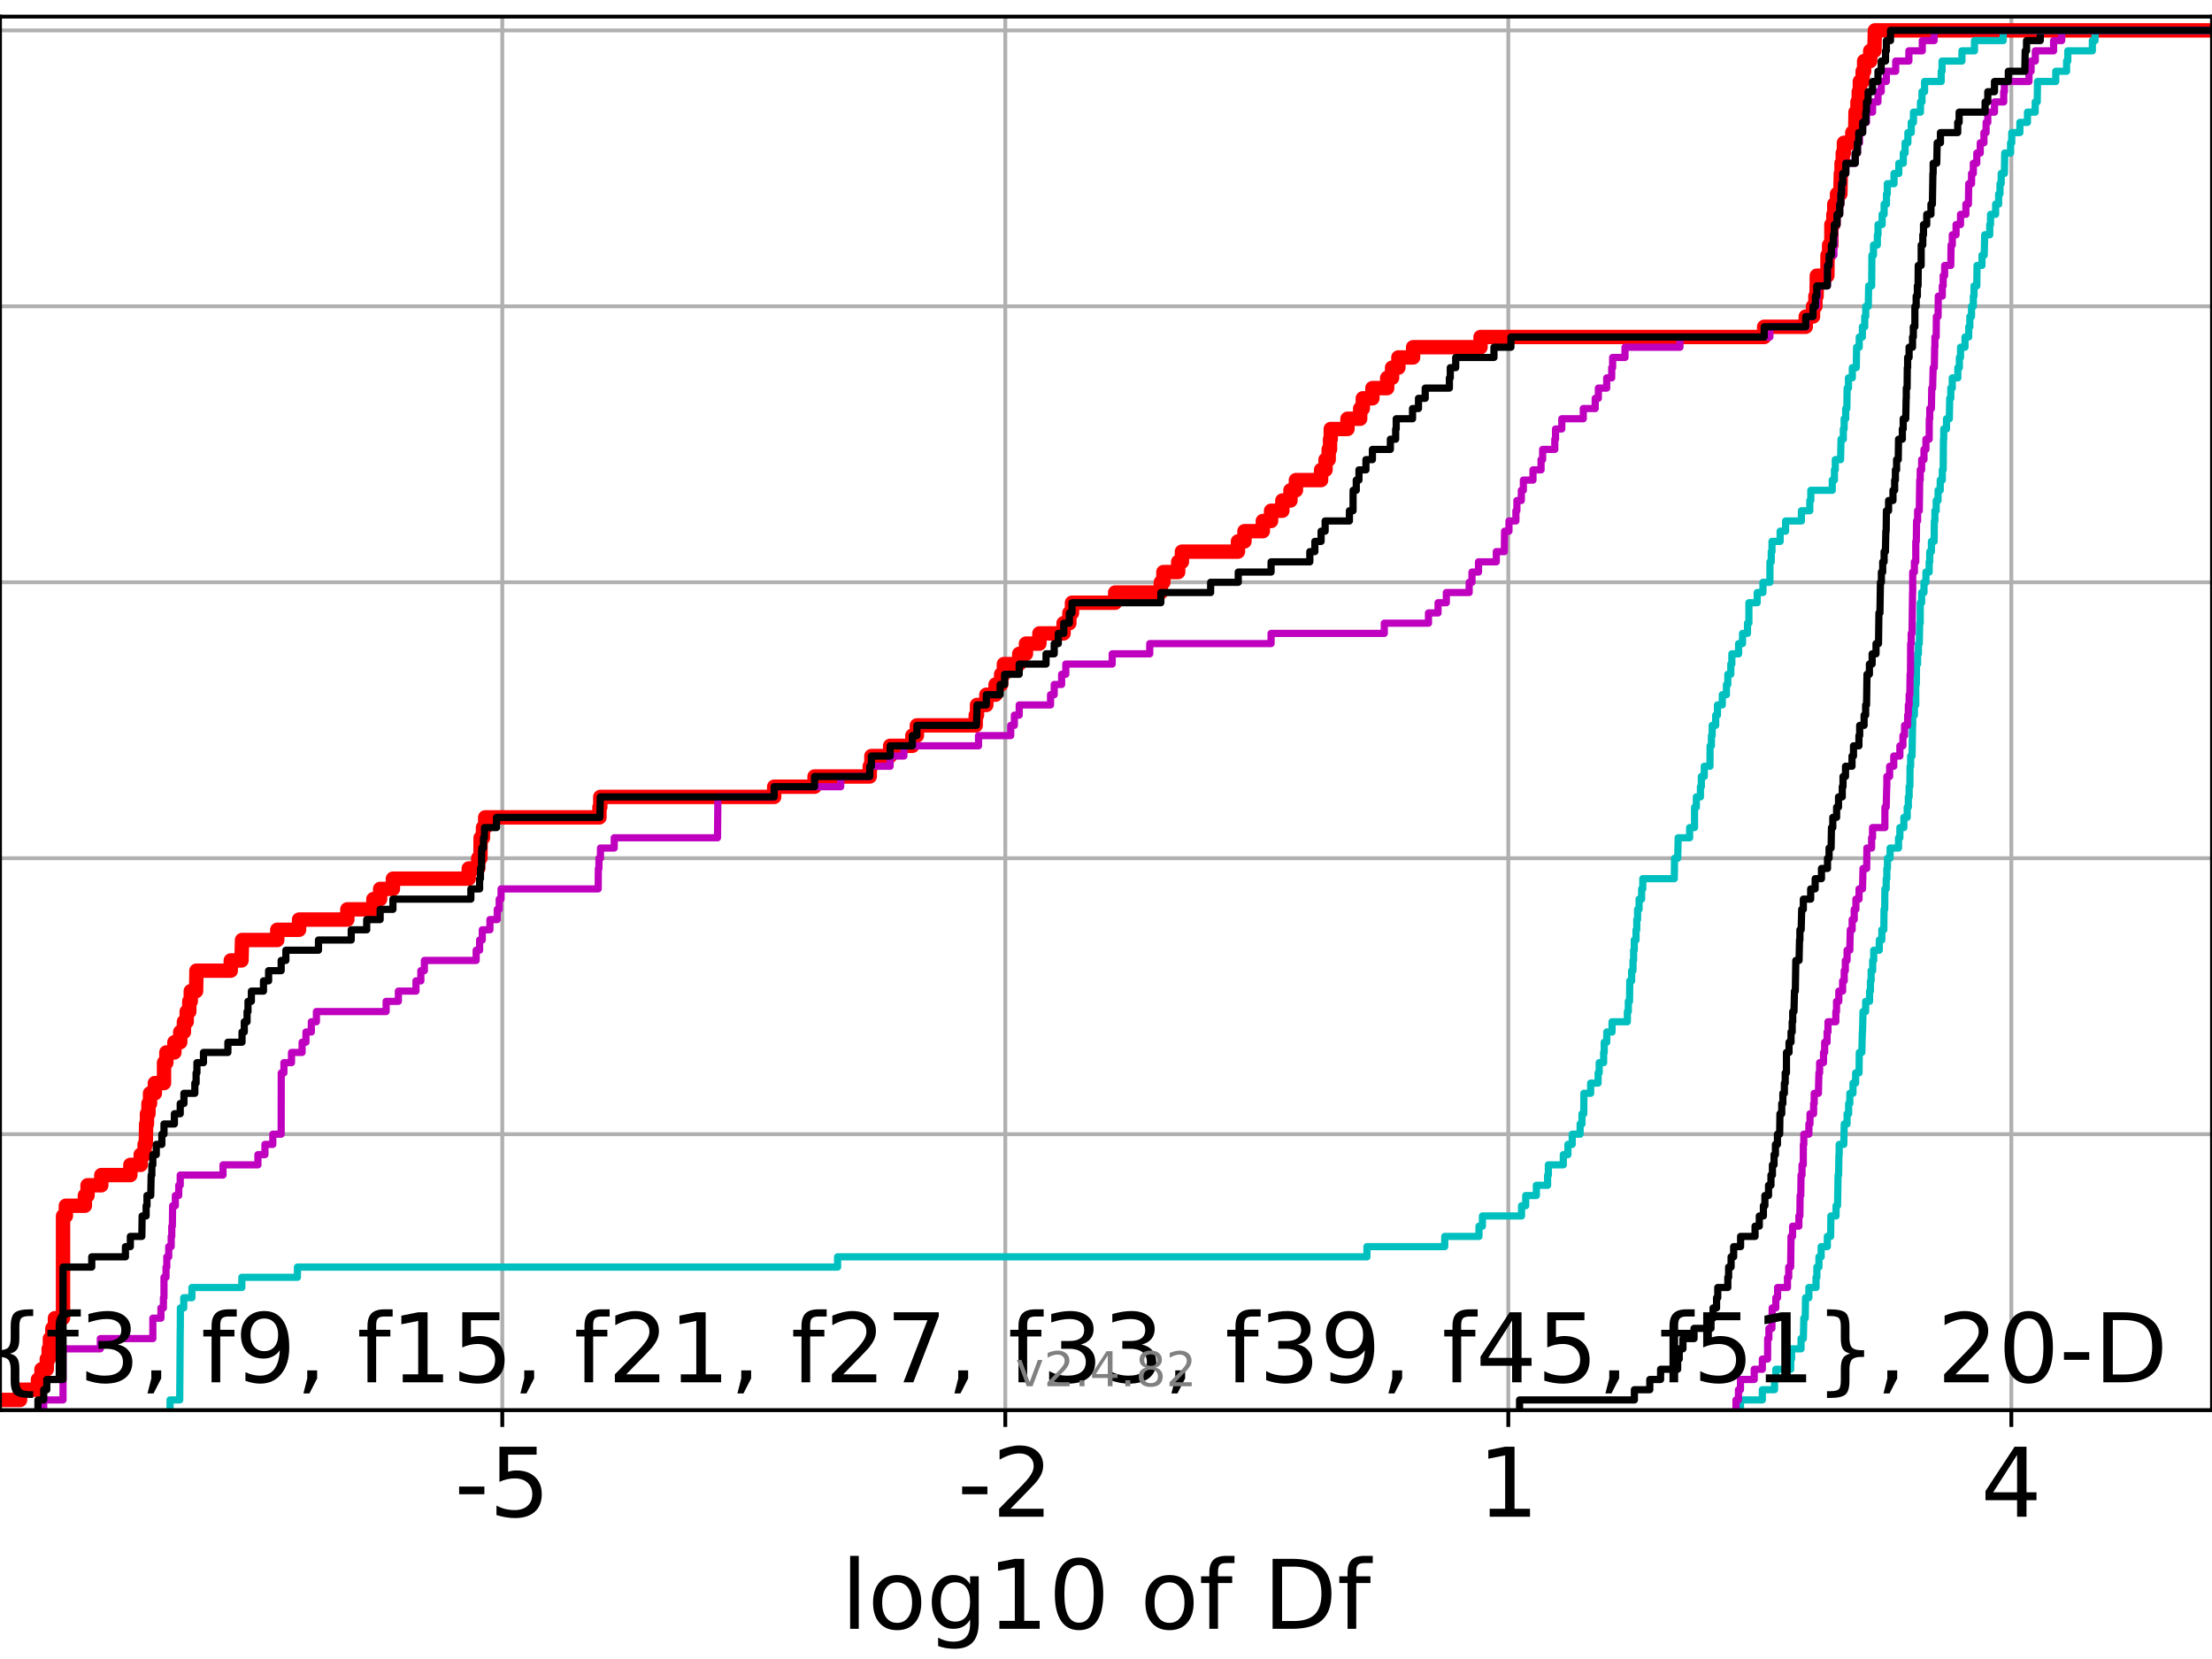 <?xml version="1.0" encoding="utf-8" standalone="no"?>
<!DOCTYPE svg PUBLIC "-//W3C//DTD SVG 1.1//EN"
  "http://www.w3.org/Graphics/SVG/1.1/DTD/svg11.dtd">
<!-- Created with matplotlib (https://matplotlib.org/) -->
<svg height="345.6pt" version="1.1" viewBox="0 0 460.8 345.6" width="460.8pt" xmlns="http://www.w3.org/2000/svg" xmlns:xlink="http://www.w3.org/1999/xlink">
 <defs>
  <style type="text/css">*{stroke-linecap:butt;stroke-linejoin:round;}</style>
 </defs>
 <g id="figure_1">
  <g id="patch_1">
   <path d="M 0 345.6 
L 460.8 345.6 
L 460.8 0 
L 0 0 
z
" style="fill:#ffffff;"/>
  </g>
  <g id="axes_1">
   <g id="patch_2">
    <path d="M 0 293.76 
L 460.8 293.76 
L 460.8 3.456 
L 0 3.456 
z
" style="fill:#ffffff;"/>
   </g>
   <g id="matplotlib.axis_1">
    <g id="xtick_1">
     <g id="line2d_1">
      <path clip-path="url(#pcc11e3d9ee)" d="M 104.636 293.76 
L 104.636 3.456 
" style="fill:none;stroke:#b0b0b0;stroke-linecap:square;stroke-width:0.8;"/>
     </g>
     <g id="line2d_2">
      <defs>
       <path d="M 0 0 
L 0 3.5 
" id="mc360dde3b1" style="stroke:#000000;stroke-width:0.8;"/>
      </defs>
      <g>
       <use style="stroke:#000000;stroke-width:0.8;" x="104.636" xlink:href="#mc360dde3b1" y="293.76"/>
      </g>
     </g>
     <g id="text_1">
      <!-- -5 -->
      <g transform="translate(94.666 315.957)scale(0.2 -0.2)">
       <defs>
        <path d="M 4.891 31.391 
L 31.203 31.391 
L 31.203 23.391 
L 4.891 23.391 
z
" id="DejaVuSans-45"/>
        <path d="M 10.797 72.906 
L 49.516 72.906 
L 49.516 64.594 
L 19.828 64.594 
L 19.828 46.734 
Q 21.969 47.469 24.109 47.828 
Q 26.266 48.188 28.422 48.188 
Q 40.625 48.188 47.75 41.5 
Q 54.891 34.812 54.891 23.391 
Q 54.891 11.625 47.562 5.094 
Q 40.234 -1.422 26.906 -1.422 
Q 22.312 -1.422 17.547 -0.641 
Q 12.797 0.141 7.719 1.703 
L 7.719 11.625 
Q 12.109 9.234 16.797 8.062 
Q 21.484 6.891 26.703 6.891 
Q 35.156 6.891 40.078 11.328 
Q 45.016 15.766 45.016 23.391 
Q 45.016 31 40.078 35.438 
Q 35.156 39.891 26.703 39.891 
Q 22.75 39.891 18.812 39.016 
Q 14.891 38.141 10.797 36.281 
z
" id="DejaVuSans-53"/>
       </defs>
       <use xlink:href="#DejaVuSans-45"/>
       <use x="36.084" xlink:href="#DejaVuSans-53"/>
      </g>
     </g>
    </g>
    <g id="xtick_2">
     <g id="line2d_3">
      <path clip-path="url(#pcc11e3d9ee)" d="M 209.424 293.76 
L 209.424 3.456 
" style="fill:none;stroke:#b0b0b0;stroke-linecap:square;stroke-width:0.8;"/>
     </g>
     <g id="line2d_4">
      <g>
       <use style="stroke:#000000;stroke-width:0.8;" x="209.424" xlink:href="#mc360dde3b1" y="293.76"/>
      </g>
     </g>
     <g id="text_2">
      <!-- -2 -->
      <g transform="translate(199.454 315.957)scale(0.2 -0.2)">
       <defs>
        <path d="M 19.188 8.297 
L 53.609 8.297 
L 53.609 0 
L 7.328 0 
L 7.328 8.297 
Q 12.938 14.109 22.625 23.891 
Q 32.328 33.688 34.812 36.531 
Q 39.547 41.844 41.422 45.531 
Q 43.312 49.219 43.312 52.781 
Q 43.312 58.594 39.234 62.25 
Q 35.156 65.922 28.609 65.922 
Q 23.969 65.922 18.812 64.312 
Q 13.672 62.703 7.812 59.422 
L 7.812 69.391 
Q 13.766 71.781 18.938 73 
Q 24.125 74.219 28.422 74.219 
Q 39.75 74.219 46.484 68.547 
Q 53.219 62.891 53.219 53.422 
Q 53.219 48.922 51.531 44.891 
Q 49.859 40.875 45.406 35.406 
Q 44.188 33.984 37.641 27.219 
Q 31.109 20.453 19.188 8.297 
z
" id="DejaVuSans-50"/>
       </defs>
       <use xlink:href="#DejaVuSans-45"/>
       <use x="36.084" xlink:href="#DejaVuSans-50"/>
      </g>
     </g>
    </g>
    <g id="xtick_3">
     <g id="line2d_5">
      <path clip-path="url(#pcc11e3d9ee)" d="M 314.211 293.76 
L 314.211 3.456 
" style="fill:none;stroke:#b0b0b0;stroke-linecap:square;stroke-width:0.8;"/>
     </g>
     <g id="line2d_6">
      <g>
       <use style="stroke:#000000;stroke-width:0.8;" x="314.211" xlink:href="#mc360dde3b1" y="293.76"/>
      </g>
     </g>
     <g id="text_3">
      <!-- 1 -->
      <g transform="translate(307.849 315.957)scale(0.2 -0.2)">
       <defs>
        <path d="M 12.406 8.297 
L 28.516 8.297 
L 28.516 63.922 
L 10.984 60.406 
L 10.984 69.391 
L 28.422 72.906 
L 38.281 72.906 
L 38.281 8.297 
L 54.391 8.297 
L 54.391 0 
L 12.406 0 
z
" id="DejaVuSans-49"/>
       </defs>
       <use xlink:href="#DejaVuSans-49"/>
      </g>
     </g>
    </g>
    <g id="xtick_4">
     <g id="line2d_7">
      <path clip-path="url(#pcc11e3d9ee)" d="M 418.999 293.76 
L 418.999 3.456 
" style="fill:none;stroke:#b0b0b0;stroke-linecap:square;stroke-width:0.8;"/>
     </g>
     <g id="line2d_8">
      <g>
       <use style="stroke:#000000;stroke-width:0.8;" x="418.999" xlink:href="#mc360dde3b1" y="293.76"/>
      </g>
     </g>
     <g id="text_4">
      <!-- 4 -->
      <g transform="translate(412.636 315.957)scale(0.2 -0.2)">
       <defs>
        <path d="M 37.797 64.312 
L 12.891 25.391 
L 37.797 25.391 
z
M 35.203 72.906 
L 47.609 72.906 
L 47.609 25.391 
L 58.016 25.391 
L 58.016 17.188 
L 47.609 17.188 
L 47.609 0 
L 37.797 0 
L 37.797 17.188 
L 4.891 17.188 
L 4.891 26.703 
z
" id="DejaVuSans-52"/>
       </defs>
       <use xlink:href="#DejaVuSans-52"/>
      </g>
     </g>
    </g>
    <g id="text_5">
     <!-- log10 of Df -->
     <g transform="translate(175.214 339.313)scale(0.2 -0.2)">
      <defs>
       <path d="M 9.422 75.984 
L 18.406 75.984 
L 18.406 0 
L 9.422 0 
z
" id="DejaVuSans-108"/>
       <path d="M 30.609 48.391 
Q 23.391 48.391 19.188 42.75 
Q 14.984 37.109 14.984 27.297 
Q 14.984 17.484 19.156 11.844 
Q 23.344 6.203 30.609 6.203 
Q 37.797 6.203 41.984 11.859 
Q 46.188 17.531 46.188 27.297 
Q 46.188 37.016 41.984 42.703 
Q 37.797 48.391 30.609 48.391 
z
M 30.609 56 
Q 42.328 56 49.016 48.375 
Q 55.719 40.766 55.719 27.297 
Q 55.719 13.875 49.016 6.219 
Q 42.328 -1.422 30.609 -1.422 
Q 18.844 -1.422 12.172 6.219 
Q 5.516 13.875 5.516 27.297 
Q 5.516 40.766 12.172 48.375 
Q 18.844 56 30.609 56 
z
" id="DejaVuSans-111"/>
       <path d="M 45.406 27.984 
Q 45.406 37.75 41.375 43.109 
Q 37.359 48.484 30.078 48.484 
Q 22.859 48.484 18.828 43.109 
Q 14.797 37.75 14.797 27.984 
Q 14.797 18.266 18.828 12.891 
Q 22.859 7.516 30.078 7.516 
Q 37.359 7.516 41.375 12.891 
Q 45.406 18.266 45.406 27.984 
z
M 54.391 6.781 
Q 54.391 -7.172 48.188 -13.984 
Q 42 -20.797 29.203 -20.797 
Q 24.469 -20.797 20.266 -20.094 
Q 16.062 -19.391 12.109 -17.922 
L 12.109 -9.188 
Q 16.062 -11.328 19.922 -12.344 
Q 23.781 -13.375 27.781 -13.375 
Q 36.625 -13.375 41.016 -8.766 
Q 45.406 -4.156 45.406 5.172 
L 45.406 9.625 
Q 42.625 4.781 38.281 2.391 
Q 33.938 0 27.875 0 
Q 17.828 0 11.672 7.656 
Q 5.516 15.328 5.516 27.984 
Q 5.516 40.672 11.672 48.328 
Q 17.828 56 27.875 56 
Q 33.938 56 38.281 53.609 
Q 42.625 51.219 45.406 46.391 
L 45.406 54.688 
L 54.391 54.688 
z
" id="DejaVuSans-103"/>
       <path d="M 31.781 66.406 
Q 24.172 66.406 20.328 58.906 
Q 16.5 51.422 16.5 36.375 
Q 16.5 21.391 20.328 13.891 
Q 24.172 6.391 31.781 6.391 
Q 39.453 6.391 43.281 13.891 
Q 47.125 21.391 47.125 36.375 
Q 47.125 51.422 43.281 58.906 
Q 39.453 66.406 31.781 66.406 
z
M 31.781 74.219 
Q 44.047 74.219 50.516 64.516 
Q 56.984 54.828 56.984 36.375 
Q 56.984 17.969 50.516 8.266 
Q 44.047 -1.422 31.781 -1.422 
Q 19.531 -1.422 13.062 8.266 
Q 6.594 17.969 6.594 36.375 
Q 6.594 54.828 13.062 64.516 
Q 19.531 74.219 31.781 74.219 
z
" id="DejaVuSans-48"/>
       <path id="DejaVuSans-32"/>
       <path d="M 37.109 75.984 
L 37.109 68.5 
L 28.516 68.5 
Q 23.688 68.5 21.797 66.547 
Q 19.922 64.594 19.922 59.516 
L 19.922 54.688 
L 34.719 54.688 
L 34.719 47.703 
L 19.922 47.703 
L 19.922 0 
L 10.891 0 
L 10.891 47.703 
L 2.297 47.703 
L 2.297 54.688 
L 10.891 54.688 
L 10.891 58.5 
Q 10.891 67.625 15.141 71.797 
Q 19.391 75.984 28.609 75.984 
z
" id="DejaVuSans-102"/>
       <path d="M 19.672 64.797 
L 19.672 8.109 
L 31.594 8.109 
Q 46.688 8.109 53.688 14.938 
Q 60.688 21.781 60.688 36.531 
Q 60.688 51.172 53.688 57.984 
Q 46.688 64.797 31.594 64.797 
z
M 9.812 72.906 
L 30.078 72.906 
Q 51.266 72.906 61.172 64.094 
Q 71.094 55.281 71.094 36.531 
Q 71.094 17.672 61.125 8.828 
Q 51.172 0 30.078 0 
L 9.812 0 
z
" id="DejaVuSans-68"/>
      </defs>
      <use xlink:href="#DejaVuSans-108"/>
      <use x="27.783" xlink:href="#DejaVuSans-111"/>
      <use x="88.965" xlink:href="#DejaVuSans-103"/>
      <use x="152.441" xlink:href="#DejaVuSans-49"/>
      <use x="216.064" xlink:href="#DejaVuSans-48"/>
      <use x="279.688" xlink:href="#DejaVuSans-32"/>
      <use x="311.475" xlink:href="#DejaVuSans-111"/>
      <use x="372.656" xlink:href="#DejaVuSans-102"/>
      <use x="407.861" xlink:href="#DejaVuSans-32"/>
      <use x="439.648" xlink:href="#DejaVuSans-68"/>
      <use x="516.65" xlink:href="#DejaVuSans-102"/>
     </g>
    </g>
   </g>
   <g id="matplotlib.axis_2">
    <g id="ytick_1">
     <g id="line2d_9">
      <path clip-path="url(#pcc11e3d9ee)" d="M 0 293.76 
L 460.8 293.76 
" style="fill:none;stroke:#b0b0b0;stroke-linecap:square;stroke-width:0.8;"/>
     </g>
     <g id="line2d_10">
      <defs>
       <path d="M 0 0 
L -3.5 0 
" id="m750525a939" style="stroke:#000000;stroke-width:0.8;"/>
      </defs>
      <g>
       <use style="stroke:#000000;stroke-width:0.8;" x="0" xlink:href="#m750525a939" y="293.76"/>
      </g>
     </g>
    </g>
    <g id="ytick_2">
     <g id="line2d_11">
      <path clip-path="url(#pcc11e3d9ee)" d="M 0 236.274 
L 460.8 236.274 
" style="fill:none;stroke:#b0b0b0;stroke-linecap:square;stroke-width:0.8;"/>
     </g>
     <g id="line2d_12">
      <g>
       <use style="stroke:#000000;stroke-width:0.8;" x="0" xlink:href="#m750525a939" y="236.274"/>
      </g>
     </g>
    </g>
    <g id="ytick_3">
     <g id="line2d_13">
      <path clip-path="url(#pcc11e3d9ee)" d="M 0 178.788 
L 460.8 178.788 
" style="fill:none;stroke:#b0b0b0;stroke-linecap:square;stroke-width:0.8;"/>
     </g>
     <g id="line2d_14">
      <g>
       <use style="stroke:#000000;stroke-width:0.8;" x="0" xlink:href="#m750525a939" y="178.788"/>
      </g>
     </g>
    </g>
    <g id="ytick_4">
     <g id="line2d_15">
      <path clip-path="url(#pcc11e3d9ee)" d="M 0 121.302 
L 460.8 121.302 
" style="fill:none;stroke:#b0b0b0;stroke-linecap:square;stroke-width:0.8;"/>
     </g>
     <g id="line2d_16">
      <g>
       <use style="stroke:#000000;stroke-width:0.8;" x="0" xlink:href="#m750525a939" y="121.302"/>
      </g>
     </g>
    </g>
    <g id="ytick_5">
     <g id="line2d_17">
      <path clip-path="url(#pcc11e3d9ee)" d="M 0 63.816 
L 460.8 63.816 
" style="fill:none;stroke:#b0b0b0;stroke-linecap:square;stroke-width:0.8;"/>
     </g>
     <g id="line2d_18">
      <g>
       <use style="stroke:#000000;stroke-width:0.8;" x="0" xlink:href="#m750525a939" y="63.816"/>
      </g>
     </g>
    </g>
    <g id="ytick_6">
     <g id="line2d_19">
      <path clip-path="url(#pcc11e3d9ee)" d="M 0 6.33 
L 460.8 6.33 
" style="fill:none;stroke:#b0b0b0;stroke-linecap:square;stroke-width:0.8;"/>
     </g>
     <g id="line2d_20">
      <g>
       <use style="stroke:#000000;stroke-width:0.8;" x="0" xlink:href="#m750525a939" y="6.33"/>
      </g>
     </g>
    </g>
   </g>
   <g id="line2d_21">
    <path clip-path="url(#pcc11e3d9ee)" d="M -1 291.631 
L 4.19 291.631 
L 4.19 289.502 
L 7.905 289.502 
L 7.905 287.373 
L 8.642 287.373 
L 8.642 285.244 
L 9.745 285.244 
L 9.745 283.114 
L 10.141 283.114 
L 10.141 280.985 
L 10.393 280.985 
L 10.393 278.856 
L 10.911 278.856 
L 10.911 276.727 
L 11.45 276.727 
L 11.45 274.598 
L 13.13 274.598 
L 13.133 253.307 
L 13.721 253.307 
L 13.721 251.178 
L 17.68 251.178 
L 17.68 249.049 
L 18.238 249.049 
L 18.238 246.92 
L 21.106 246.92 
L 21.106 244.79 
L 27.155 244.79 
L 27.155 242.661 
L 29.311 242.661 
L 29.311 240.532 
L 30.124 240.532 
L 30.124 238.403 
L 30.371 238.403 
L 30.441 234.145 
L 30.618 234.145 
L 30.618 232.016 
L 30.932 232.016 
L 30.932 229.887 
L 31.257 229.887 
L 31.257 227.758 
L 32.262 227.758 
L 32.262 225.629 
L 34.162 225.629 
L 34.176 221.37 
L 34.654 221.37 
L 34.654 219.241 
L 36.331 219.241 
L 36.331 217.112 
L 37.545 217.112 
L 37.545 214.983 
L 38.316 214.983 
L 38.316 212.854 
L 38.892 212.854 
L 38.892 210.725 
L 39.434 210.725 
L 39.434 208.596 
L 39.74 208.596 
L 39.74 206.467 
L 40.852 206.467 
L 40.922 202.208 
L 48.073 202.208 
L 48.073 200.079 
L 50.31 200.079 
L 50.418 195.821 
L 57.758 195.821 
L 57.758 193.692 
L 62.302 193.692 
L 62.302 191.563 
L 72.358 191.563 
L 72.358 189.434 
L 77.781 189.434 
L 77.781 187.305 
L 79.189 187.305 
L 79.189 185.175 
L 81.857 185.175 
L 81.857 183.046 
L 97.648 183.046 
L 97.648 180.917 
L 99.618 180.917 
L 99.618 178.788 
L 100.084 178.788 
L 100.125 174.53 
L 100.618 174.53 
L 100.618 172.401 
L 101.076 172.401 
L 101.076 170.272 
L 124.879 170.272 
L 124.879 168.143 
L 125.05 168.143 
L 125.05 166.013 
L 161.275 166.013 
L 161.275 163.884 
L 169.689 163.884 
L 169.689 161.755 
L 181.186 161.755 
L 181.186 159.626 
L 181.525 159.626 
L 181.525 157.497 
L 185.434 157.497 
L 185.434 155.368 
L 190.061 155.368 
L 190.061 153.239 
L 191.006 153.239 
L 191.006 151.11 
L 203.262 151.11 
L 203.262 148.981 
L 203.529 148.981 
L 203.529 146.851 
L 205.474 146.851 
L 205.474 144.722 
L 207.393 144.722 
L 207.393 142.593 
L 208.555 142.593 
L 208.555 140.464 
L 209.128 140.464 
L 209.128 138.335 
L 212.319 138.335 
L 212.319 136.206 
L 213.723 136.206 
L 213.723 134.077 
L 216.53 134.077 
L 216.53 131.948 
L 221.562 131.948 
L 221.562 129.819 
L 222.773 129.819 
L 222.773 127.69 
L 223.316 127.69 
L 223.316 125.56 
L 232.306 125.56 
L 232.306 123.431 
L 241.826 123.431 
L 241.826 121.302 
L 242.356 121.302 
L 242.356 119.173 
L 245.437 119.173 
L 245.437 117.044 
L 246.212 117.044 
L 246.212 114.915 
L 257.89 114.915 
L 257.89 112.786 
L 259.249 112.786 
L 259.249 110.657 
L 263.071 110.657 
L 263.071 108.528 
L 264.789 108.528 
L 264.789 106.398 
L 267.136 106.398 
L 267.136 104.269 
L 268.825 104.269 
L 268.825 102.14 
L 269.965 102.14 
L 269.965 100.011 
L 275.209 100.011 
L 275.209 97.882 
L 276.134 97.882 
L 276.134 95.753 
L 276.789 95.753 
L 276.789 93.624 
L 277.071 93.624 
L 277.071 91.495 
L 277.219 91.495 
L 277.219 89.366 
L 280.706 89.366 
L 280.706 87.236 
L 283.348 87.236 
L 283.348 85.107 
L 283.895 85.107 
L 283.895 82.978 
L 285.896 82.978 
L 285.896 80.849 
L 288.975 80.849 
L 288.975 78.72 
L 289.994 78.72 
L 289.994 76.591 
L 291.308 76.591 
L 291.308 74.462 
L 294.374 74.462 
L 294.374 72.333 
L 308.423 72.333 
L 308.423 70.204 
L 367.511 70.204 
L 367.511 68.074 
L 376.169 68.074 
L 376.169 65.945 
L 377.683 65.945 
L 377.683 63.816 
L 378.186 63.816 
L 378.186 61.687 
L 378.432 61.687 
L 378.478 57.429 
L 380.676 57.429 
L 380.706 53.171 
L 381.04 53.171 
L 381.04 51.042 
L 381.503 51.042 
L 381.512 46.783 
L 381.928 46.783 
L 381.928 44.654 
L 382.121 44.654 
L 382.121 42.525 
L 382.691 42.525 
L 382.691 40.396 
L 383.384 40.396 
L 383.477 36.138 
L 383.626 36.138 
L 383.626 34.009 
L 383.88 34.009 
L 383.88 31.88 
L 384.125 31.88 
L 384.125 29.75 
L 385.866 29.75 
L 385.866 27.621 
L 386.474 27.621 
L 386.539 23.363 
L 386.943 23.363 
L 386.943 21.234 
L 387.212 21.234 
L 387.212 19.105 
L 387.435 19.105 
L 387.435 16.976 
L 388.024 16.976 
L 388.024 14.847 
L 388.335 14.847 
L 388.335 12.718 
L 389.598 12.718 
L 389.598 10.589 
L 390.469 10.589 
L 390.574 6.33 
L 390.574 6.33 
L 460.8 6.33 
L 460.8 6.33 
" style="fill:none;stroke:#ff0000;stroke-linecap:square;stroke-width:3;"/>
   </g>
   <g id="line2d_22">
    <path clip-path="url(#pcc11e3d9ee)" d="M 362.575 293.76 
L 362.575 291.631 
L 367.124 291.631 
L 367.124 289.502 
L 369.667 289.502 
L 369.667 287.373 
L 369.935 287.373 
L 369.935 285.244 
L 373.038 285.244 
L 373.038 283.114 
L 373.224 283.114 
L 373.224 280.985 
L 375.189 280.985 
L 375.189 278.856 
L 375.67 278.856 
L 375.768 274.598 
L 376.058 274.598 
L 376.128 270.34 
L 376.822 270.34 
L 376.822 268.211 
L 378.317 268.211 
L 378.317 266.082 
L 378.488 266.082 
L 378.488 263.952 
L 378.92 263.952 
L 378.92 261.823 
L 379.381 261.823 
L 379.381 259.694 
L 380.666 259.694 
L 380.666 257.565 
L 381.357 257.565 
L 381.405 253.307 
L 382.481 253.307 
L 382.481 251.178 
L 382.793 251.178 
L 382.902 244.79 
L 383.008 244.79 
L 383.087 240.532 
L 383.134 240.532 
L 383.134 238.403 
L 384.092 238.403 
L 384.19 234.145 
L 384.78 234.145 
L 384.78 232.016 
L 385.107 232.016 
L 385.107 229.887 
L 385.354 229.887 
L 385.354 227.758 
L 386.009 227.758 
L 386.009 225.629 
L 386.563 225.629 
L 386.563 223.499 
L 387.271 223.499 
L 387.323 219.241 
L 387.851 219.241 
L 387.957 214.983 
L 387.997 214.983 
L 388.098 210.725 
L 388.652 210.725 
L 388.652 208.596 
L 389.467 208.596 
L 389.467 206.467 
L 389.649 206.467 
L 389.649 204.337 
L 389.792 204.337 
L 389.792 202.208 
L 390.115 202.208 
L 390.115 200.079 
L 390.329 200.079 
L 390.329 197.95 
L 391.49 197.95 
L 391.49 195.821 
L 392.016 195.821 
L 392.016 193.692 
L 392.434 193.692 
L 392.477 189.434 
L 392.62 189.434 
L 392.651 185.175 
L 392.933 185.175 
L 392.933 183.046 
L 393.064 183.046 
L 393.064 180.917 
L 393.188 180.917 
L 393.188 178.788 
L 393.74 178.788 
L 393.74 176.659 
L 395.495 176.659 
L 395.495 174.53 
L 395.779 174.53 
L 395.779 172.401 
L 396.609 172.401 
L 396.609 170.272 
L 397.303 170.272 
L 397.303 168.143 
L 397.543 168.143 
L 397.543 166.013 
L 397.709 166.013 
L 397.709 163.884 
L 397.86 163.884 
L 397.904 159.626 
L 398.024 159.626 
L 398.024 157.497 
L 398.314 157.497 
L 398.421 151.11 
L 398.45 151.11 
L 398.45 148.981 
L 398.802 148.981 
L 398.802 146.851 
L 399.092 146.851 
L 399.093 142.593 
L 399.206 142.593 
L 399.254 138.335 
L 399.472 138.335 
L 399.472 136.206 
L 399.643 136.206 
L 399.643 134.077 
L 399.822 134.077 
L 399.91 129.819 
L 400.016 129.819 
L 400.029 125.56 
L 400.313 125.56 
L 400.313 123.431 
L 400.802 123.431 
L 400.802 121.302 
L 401.207 121.302 
L 401.207 119.173 
L 401.88 119.173 
L 401.88 117.044 
L 402.003 117.044 
L 402.003 114.915 
L 402.349 114.915 
L 402.349 112.786 
L 402.917 112.786 
L 402.956 108.528 
L 403.075 108.528 
L 403.075 106.398 
L 403.344 106.398 
L 403.344 104.269 
L 403.733 104.269 
L 403.733 102.14 
L 404.187 102.14 
L 404.187 100.011 
L 404.617 100.011 
L 404.617 97.882 
L 404.8 97.882 
L 404.857 91.495 
L 404.914 91.495 
L 404.914 89.366 
L 405.489 89.366 
L 405.489 87.236 
L 406.085 87.236 
L 406.162 82.978 
L 406.381 82.978 
L 406.381 80.849 
L 406.695 80.849 
L 406.695 78.72 
L 407.853 78.72 
L 407.853 76.591 
L 408.17 76.591 
L 408.17 74.462 
L 408.415 74.462 
L 408.415 72.333 
L 409.349 72.333 
L 409.349 70.204 
L 410.12 70.204 
L 410.12 68.074 
L 410.351 68.074 
L 410.351 65.945 
L 410.705 65.945 
L 410.705 63.816 
L 411.084 63.816 
L 411.084 61.687 
L 411.226 61.687 
L 411.226 59.558 
L 411.801 59.558 
L 411.855 55.3 
L 412.881 55.3 
L 412.881 53.171 
L 413.346 53.171 
L 413.452 48.912 
L 414.499 48.912 
L 414.499 46.783 
L 414.665 46.783 
L 414.665 44.654 
L 415.725 44.654 
L 415.725 42.525 
L 416.353 42.525 
L 416.353 40.396 
L 416.634 40.396 
L 416.634 38.267 
L 416.884 38.267 
L 416.884 36.138 
L 417.551 36.138 
L 417.625 31.88 
L 418.841 31.88 
L 418.841 29.75 
L 419.085 29.75 
L 419.085 27.621 
L 420.776 27.621 
L 420.776 25.492 
L 422.361 25.492 
L 422.361 23.363 
L 423.969 23.363 
L 423.969 21.234 
L 424.394 21.234 
L 424.454 16.976 
L 428.255 16.976 
L 428.255 14.847 
L 430.508 14.847 
L 430.508 12.718 
L 430.761 12.718 
L 430.761 10.589 
L 435.875 10.589 
L 435.875 8.459 
L 436.436 8.459 
L 436.436 6.33 
L 436.436 6.33 
L 460.8 6.33 
L 460.8 6.33 
" style="fill:none;stroke:#00bfbf;stroke-linecap:square;stroke-width:1.5;"/>
   </g>
   <g id="line2d_23">
    <path clip-path="url(#pcc11e3d9ee)" d="M 361.637 293.76 
L 361.637 291.631 
L 362.154 291.631 
L 362.154 289.502 
L 362.575 289.502 
L 362.575 287.373 
L 365.435 287.373 
L 365.435 285.244 
L 367.124 285.244 
L 367.124 283.114 
L 368.22 283.114 
L 368.242 278.856 
L 368.491 278.856 
L 368.491 276.727 
L 369.122 276.727 
L 369.183 272.469 
L 369.935 272.469 
L 369.935 270.34 
L 370.304 270.34 
L 370.304 268.211 
L 372.362 268.211 
L 372.362 266.082 
L 372.622 266.082 
L 372.622 263.952 
L 373.025 263.952 
L 373.103 257.565 
L 373.428 257.565 
L 373.428 255.436 
L 374.738 255.436 
L 374.738 253.307 
L 374.942 253.307 
L 374.998 249.049 
L 375.134 249.049 
L 375.189 244.79 
L 375.396 244.79 
L 375.396 242.661 
L 375.654 242.661 
L 375.67 238.403 
L 375.768 238.403 
L 375.768 236.274 
L 376.822 236.274 
L 376.822 234.145 
L 377.058 234.145 
L 377.058 232.016 
L 377.809 232.016 
L 377.809 229.887 
L 377.933 229.887 
L 377.933 227.758 
L 378.807 227.758 
L 378.914 223.499 
L 379.062 223.499 
L 379.062 221.37 
L 379.87 221.37 
L 379.87 219.241 
L 380.111 219.241 
L 380.111 217.112 
L 380.612 217.112 
L 380.612 214.983 
L 380.799 214.983 
L 380.799 212.854 
L 382.436 212.854 
L 382.436 210.725 
L 382.583 210.725 
L 382.583 208.596 
L 383.057 208.596 
L 383.057 206.467 
L 383.85 206.467 
L 383.85 204.337 
L 384.188 204.337 
L 384.188 202.208 
L 384.416 202.208 
L 384.416 200.079 
L 384.78 200.079 
L 384.78 197.95 
L 385.347 197.95 
L 385.449 193.692 
L 385.839 193.692 
L 385.839 191.563 
L 386.266 191.563 
L 386.266 189.434 
L 386.62 189.434 
L 386.62 187.305 
L 387.271 187.305 
L 387.271 185.175 
L 387.997 185.175 
L 388.098 180.917 
L 388.864 180.917 
L 388.903 176.659 
L 389.891 176.659 
L 389.891 174.53 
L 390.082 174.53 
L 390.082 172.401 
L 392.651 172.401 
L 392.666 168.143 
L 392.933 168.143 
L 393.037 163.884 
L 393.064 163.884 
L 393.064 161.755 
L 393.649 161.755 
L 393.649 159.626 
L 394.507 159.626 
L 394.507 157.497 
L 395.779 157.497 
L 395.779 155.368 
L 396.413 155.368 
L 396.413 153.239 
L 396.753 153.239 
L 396.753 151.11 
L 397.395 151.11 
L 397.395 148.981 
L 397.543 148.981 
L 397.543 146.851 
L 397.709 146.851 
L 397.709 144.722 
L 397.86 144.722 
L 397.904 140.464 
L 397.985 140.464 
L 398.024 134.077 
L 398.135 134.077 
L 398.135 131.948 
L 398.314 131.948 
L 398.421 123.431 
L 398.45 123.431 
L 398.451 119.173 
L 398.802 119.173 
L 398.802 117.044 
L 399.092 117.044 
L 399.093 112.786 
L 399.206 112.786 
L 399.254 108.528 
L 399.472 108.528 
L 399.472 106.398 
L 399.822 106.398 
L 399.912 100.011 
L 400.016 100.011 
L 400.016 97.882 
L 400.313 97.882 
L 400.313 95.753 
L 400.802 95.753 
L 400.802 93.624 
L 401.207 93.624 
L 401.207 91.495 
L 401.88 91.495 
L 401.909 87.236 
L 402.003 87.236 
L 402.003 85.107 
L 402.349 85.107 
L 402.419 80.849 
L 402.603 80.849 
L 402.714 76.591 
L 402.956 76.591 
L 403.023 72.333 
L 403.075 72.333 
L 403.075 70.204 
L 403.344 70.204 
L 403.379 65.945 
L 403.733 65.945 
L 403.781 61.687 
L 404.617 61.687 
L 404.617 59.558 
L 404.8 59.558 
L 404.8 57.429 
L 405.104 57.429 
L 405.104 55.3 
L 406.381 55.3 
L 406.444 51.042 
L 406.702 51.042 
L 406.702 48.912 
L 407.485 48.912 
L 407.485 46.783 
L 408.415 46.783 
L 408.415 44.654 
L 409.532 44.654 
L 409.532 42.525 
L 410.056 42.525 
L 410.12 38.267 
L 410.713 38.267 
L 410.713 36.138 
L 411.079 36.138 
L 411.079 34.009 
L 411.801 34.009 
L 411.801 31.88 
L 412.527 31.88 
L 412.527 29.75 
L 413.287 29.75 
L 413.287 27.621 
L 413.741 27.621 
L 413.741 25.492 
L 414.093 25.492 
L 414.093 23.363 
L 415.489 23.363 
L 415.489 21.234 
L 417.41 21.234 
L 417.41 19.105 
L 417.557 19.105 
L 417.557 16.976 
L 422.675 16.976 
L 422.675 14.847 
L 423.11 14.847 
L 423.11 12.718 
L 423.993 12.718 
L 423.993 10.589 
L 427.8 10.589 
L 427.8 8.459 
L 429.489 8.459 
L 429.489 6.33 
L 429.489 6.33 
L 460.8 6.33 
L 460.8 6.33 
" style="fill:none;stroke:#bf00bf;stroke-linecap:square;stroke-width:1.5;"/>
   </g>
   <g id="line2d_24">
    <path clip-path="url(#pcc11e3d9ee)" d="M 316.551 293.76 
L 316.551 291.631 
L 340.472 291.631 
L 340.472 289.502 
L 343.685 289.502 
L 343.685 287.373 
L 345.932 287.373 
L 345.932 285.244 
L 349.487 285.244 
L 349.487 283.114 
L 349.814 283.114 
L 349.814 280.985 
L 350.587 280.985 
L 350.587 278.856 
L 352.895 278.856 
L 352.895 276.727 
L 356.433 276.727 
L 356.433 274.598 
L 356.862 274.598 
L 356.862 272.469 
L 357.592 272.469 
L 357.592 270.34 
L 357.842 270.34 
L 357.842 268.211 
L 359.938 268.211 
L 359.938 266.082 
L 360.104 266.082 
L 360.104 263.952 
L 360.618 263.952 
L 360.618 261.823 
L 361.153 261.823 
L 361.153 259.694 
L 362.599 259.694 
L 362.599 257.565 
L 365.61 257.565 
L 365.61 255.436 
L 366.496 255.436 
L 366.496 253.307 
L 367.346 253.307 
L 367.346 251.178 
L 367.659 251.178 
L 367.659 249.049 
L 368.42 249.049 
L 368.42 246.92 
L 368.925 246.92 
L 368.925 244.79 
L 369.226 244.79 
L 369.226 242.661 
L 369.569 242.661 
L 369.569 240.532 
L 369.855 240.532 
L 369.855 238.403 
L 370.272 238.403 
L 370.272 236.274 
L 370.737 236.274 
L 370.797 232.016 
L 371.169 232.016 
L 371.169 229.887 
L 371.403 229.887 
L 371.403 227.758 
L 371.718 227.758 
L 371.718 225.629 
L 371.893 225.629 
L 371.893 223.499 
L 372.149 223.499 
L 372.158 219.241 
L 372.689 219.241 
L 372.689 217.112 
L 373.104 217.112 
L 373.104 214.983 
L 373.344 214.983 
L 373.344 212.854 
L 373.457 212.854 
L 373.457 210.725 
L 373.719 210.725 
L 373.824 206.467 
L 373.997 206.467 
L 374.102 200.079 
L 374.776 200.079 
L 374.873 195.821 
L 374.951 195.821 
L 374.951 193.692 
L 375.217 193.692 
L 375.328 189.434 
L 375.667 189.434 
L 375.667 187.305 
L 377.197 187.305 
L 377.197 185.175 
L 378.132 185.175 
L 378.132 183.046 
L 379.446 183.046 
L 379.446 180.917 
L 380.702 180.917 
L 380.702 178.788 
L 381.029 178.788 
L 381.029 176.659 
L 381.451 176.659 
L 381.528 172.401 
L 381.806 172.401 
L 381.806 170.272 
L 382.6 170.272 
L 382.6 168.143 
L 382.996 168.143 
L 382.996 166.013 
L 383.777 166.013 
L 383.777 163.884 
L 383.933 163.884 
L 383.933 161.755 
L 384.455 161.755 
L 384.455 159.626 
L 385.807 159.626 
L 385.807 157.497 
L 386.115 157.497 
L 386.115 155.368 
L 387.249 155.368 
L 387.249 153.239 
L 387.408 153.239 
L 387.408 151.11 
L 388.326 151.11 
L 388.326 148.981 
L 388.649 148.981 
L 388.649 146.851 
L 388.835 146.851 
L 388.929 140.464 
L 389.431 140.464 
L 389.431 138.335 
L 390.002 138.335 
L 390.002 136.206 
L 390.808 136.206 
L 390.808 134.077 
L 391.331 134.077 
L 391.415 127.69 
L 391.626 127.69 
L 391.727 121.302 
L 391.926 121.302 
L 391.926 119.173 
L 392.203 119.173 
L 392.203 117.044 
L 392.494 117.044 
L 392.494 114.915 
L 392.766 114.915 
L 392.855 110.657 
L 392.924 110.657 
L 392.975 106.398 
L 393.426 106.398 
L 393.426 104.269 
L 394.339 104.269 
L 394.339 102.14 
L 394.692 102.14 
L 394.692 100.011 
L 394.846 100.011 
L 394.846 97.882 
L 395.093 97.882 
L 395.093 95.753 
L 395.441 95.753 
L 395.502 91.495 
L 396.291 91.495 
L 396.291 89.366 
L 396.47 89.366 
L 396.47 87.236 
L 397 87.236 
L 397.084 82.978 
L 397.116 82.978 
L 397.116 80.849 
L 397.282 80.849 
L 397.325 76.591 
L 397.395 76.591 
L 397.395 74.462 
L 397.7 74.462 
L 397.7 72.333 
L 398.413 72.333 
L 398.413 70.204 
L 398.58 70.204 
L 398.58 68.074 
L 398.9 68.074 
L 398.904 63.816 
L 399.172 63.816 
L 399.172 61.687 
L 399.424 61.687 
L 399.424 59.558 
L 399.567 59.558 
L 399.606 55.3 
L 400.211 55.3 
L 400.219 51.042 
L 400.553 51.042 
L 400.553 48.912 
L 400.699 48.912 
L 400.699 46.783 
L 401.376 46.783 
L 401.376 44.654 
L 402.255 44.654 
L 402.255 42.525 
L 402.552 42.525 
L 402.66 36.138 
L 402.714 36.138 
L 402.714 34.009 
L 403.462 34.009 
L 403.546 29.75 
L 404.233 29.75 
L 404.233 27.621 
L 407.828 27.621 
L 407.828 25.492 
L 408.124 25.492 
L 408.124 23.363 
L 413.532 23.363 
L 413.532 21.234 
L 414.093 21.234 
L 414.093 19.105 
L 415.489 19.105 
L 415.489 16.976 
L 418.37 16.976 
L 418.37 14.847 
L 421.805 14.847 
L 421.883 10.589 
L 422.166 10.589 
L 422.166 8.459 
L 425.028 8.459 
L 425.028 6.33 
L 425.028 6.33 
L 460.8 6.33 
L 460.8 6.33 
" style="fill:none;stroke:#000000;stroke-linecap:square;stroke-width:1.5;"/>
   </g>
   <g id="line2d_25">
    <path clip-path="url(#pcc11e3d9ee)" d="M 35.427 293.76 
L 35.427 291.631 
L 37.437 291.631 
L 37.546 276.727 
L 37.564 276.727 
L 37.579 272.469 
L 38.275 272.469 
L 38.275 270.34 
L 39.979 270.34 
L 39.979 268.211 
L 50.382 268.211 
L 50.382 266.082 
L 61.96 266.082 
L 61.96 263.952 
L 174.485 263.952 
L 174.485 261.823 
L 284.758 261.823 
L 284.758 259.694 
L 300.966 259.694 
L 300.966 257.565 
L 308.102 257.565 
L 308.102 255.436 
L 308.816 255.436 
L 308.816 253.307 
L 316.965 253.307 
L 316.965 251.178 
L 317.836 251.178 
L 317.836 249.049 
L 320.052 249.049 
L 320.052 246.92 
L 322.394 246.92 
L 322.394 244.79 
L 322.556 244.79 
L 322.556 242.661 
L 325.664 242.661 
L 325.664 240.532 
L 326.623 240.532 
L 326.623 238.403 
L 327.522 238.403 
L 327.522 236.274 
L 329.169 236.274 
L 329.169 234.145 
L 329.557 234.145 
L 329.557 232.016 
L 329.93 232.016 
L 329.953 227.758 
L 331.364 227.758 
L 331.364 225.629 
L 332.912 225.629 
L 332.912 223.499 
L 333.142 223.499 
L 333.142 221.37 
L 334.064 221.37 
L 334.064 219.241 
L 334.191 219.241 
L 334.191 217.112 
L 334.718 217.112 
L 334.718 214.983 
L 335.817 214.983 
L 335.817 212.854 
L 339.006 212.854 
L 339.006 210.725 
L 339.21 210.725 
L 339.21 208.596 
L 339.464 208.596 
L 339.513 204.337 
L 339.904 204.337 
L 339.904 202.208 
L 340.184 202.208 
L 340.184 200.079 
L 340.31 200.079 
L 340.31 197.95 
L 340.446 197.95 
L 340.446 195.821 
L 340.817 195.821 
L 340.817 193.692 
L 340.971 193.692 
L 340.971 191.563 
L 341.135 191.563 
L 341.135 189.434 
L 341.448 189.434 
L 341.448 187.305 
L 341.982 187.305 
L 341.982 185.175 
L 342.22 185.175 
L 342.22 183.046 
L 348.789 183.046 
L 348.834 178.788 
L 349.495 178.788 
L 349.592 174.53 
L 351.982 174.53 
L 351.982 172.401 
L 352.998 172.401 
L 353.01 168.143 
L 353.38 168.143 
L 353.38 166.013 
L 354.231 166.013 
L 354.231 163.884 
L 354.421 163.884 
L 354.421 161.755 
L 355.028 161.755 
L 355.028 159.626 
L 356.224 159.626 
L 356.239 155.368 
L 356.519 155.368 
L 356.519 153.239 
L 356.68 153.239 
L 356.68 151.11 
L 357.405 151.11 
L 357.405 148.981 
L 357.778 148.981 
L 357.778 146.851 
L 358.784 146.851 
L 358.784 144.722 
L 359.649 144.722 
L 359.649 142.593 
L 359.934 142.593 
L 359.934 140.464 
L 360.554 140.464 
L 360.554 138.335 
L 360.773 138.335 
L 360.773 136.206 
L 362.184 136.206 
L 362.184 134.077 
L 362.999 134.077 
L 362.999 131.948 
L 364.034 131.948 
L 364.034 129.819 
L 364.329 129.819 
L 364.33 125.56 
L 366.059 125.56 
L 366.059 123.431 
L 367.254 123.431 
L 367.254 121.302 
L 368.702 121.302 
L 368.714 117.044 
L 368.984 117.044 
L 368.984 114.915 
L 369.14 114.915 
L 369.14 112.786 
L 370.838 112.786 
L 370.838 110.657 
L 371.97 110.657 
L 371.97 108.528 
L 375.269 108.528 
L 375.269 106.398 
L 377.014 106.398 
L 377.014 104.269 
L 377.226 104.269 
L 377.226 102.14 
L 381.691 102.14 
L 381.691 100.011 
L 382.143 100.011 
L 382.143 97.882 
L 382.322 97.882 
L 382.322 95.753 
L 383.422 95.753 
L 383.523 91.495 
L 383.997 91.495 
L 383.997 89.366 
L 384.169 89.366 
L 384.169 87.236 
L 384.492 87.236 
L 384.492 85.107 
L 384.735 85.107 
L 384.793 80.849 
L 385.071 80.849 
L 385.071 78.72 
L 385.872 78.72 
L 385.872 76.591 
L 386.699 76.591 
L 386.762 72.333 
L 387.31 72.333 
L 387.31 70.204 
L 387.967 70.204 
L 387.967 68.074 
L 388.456 68.074 
L 388.456 65.945 
L 388.668 65.945 
L 388.668 63.816 
L 389.198 63.816 
L 389.277 59.558 
L 389.904 59.558 
L 389.952 53.171 
L 390.281 53.171 
L 390.281 51.042 
L 391.087 51.042 
L 391.087 48.912 
L 391.225 48.912 
L 391.225 46.783 
L 392.08 46.783 
L 392.08 44.654 
L 392.495 44.654 
L 392.495 42.525 
L 392.988 42.525 
L 392.988 40.396 
L 393.159 40.396 
L 393.159 38.267 
L 394.562 38.267 
L 394.562 36.138 
L 395.556 36.138 
L 395.556 34.009 
L 396.491 34.009 
L 396.491 31.88 
L 396.872 31.88 
L 396.872 29.75 
L 397.449 29.75 
L 397.449 27.621 
L 398.153 27.621 
L 398.153 25.492 
L 398.615 25.492 
L 398.615 23.363 
L 400.07 23.363 
L 400.07 21.234 
L 400.385 21.234 
L 400.385 19.105 
L 400.929 19.105 
L 400.929 16.976 
L 404.392 16.976 
L 404.392 14.847 
L 404.565 14.847 
L 404.565 12.718 
L 408.708 12.718 
L 408.708 10.589 
L 411.32 10.589 
L 411.32 8.459 
L 417.302 8.459 
L 417.302 6.33 
L 417.302 6.33 
L 460.8 6.33 
L 460.8 6.33 
" style="fill:none;stroke:#00bfbf;stroke-linecap:square;stroke-width:1.5;"/>
   </g>
   <g id="line2d_26">
    <path clip-path="url(#pcc11e3d9ee)" d="M 9.108 293.76 
L 9.108 291.631 
L 13.13 291.631 
L 13.133 280.985 
L 20.898 280.985 
L 20.898 278.856 
L 31.838 278.856 
L 31.842 274.598 
L 33.53 274.598 
L 33.53 272.469 
L 34.047 272.469 
L 34.047 270.34 
L 34.159 270.34 
L 34.16 266.082 
L 34.586 266.082 
L 34.586 263.952 
L 34.747 263.952 
L 34.747 261.823 
L 35.147 261.823 
L 35.147 259.694 
L 35.662 259.694 
L 35.662 257.565 
L 35.784 257.565 
L 35.784 255.436 
L 35.907 255.436 
L 35.961 251.178 
L 36.528 251.178 
L 36.528 249.049 
L 37.233 249.049 
L 37.233 246.92 
L 37.544 246.92 
L 37.544 244.79 
L 46.46 244.79 
L 46.46 242.661 
L 53.732 242.661 
L 53.732 240.532 
L 55.188 240.532 
L 55.188 238.403 
L 56.832 238.403 
L 56.832 236.274 
L 58.573 236.274 
L 58.591 223.499 
L 59.144 223.499 
L 59.144 221.37 
L 60.726 221.37 
L 60.726 219.241 
L 62.932 219.241 
L 62.932 217.112 
L 63.735 217.112 
L 63.735 214.983 
L 64.856 214.983 
L 64.856 212.854 
L 65.914 212.854 
L 65.914 210.725 
L 80.439 210.725 
L 80.439 208.596 
L 82.988 208.596 
L 82.988 206.467 
L 86.658 206.467 
L 86.658 204.337 
L 87.671 204.337 
L 87.671 202.208 
L 88.407 202.208 
L 88.407 200.079 
L 99.194 200.079 
L 99.194 197.95 
L 99.911 197.95 
L 99.911 195.821 
L 100.466 195.821 
L 100.466 193.692 
L 102.062 193.692 
L 102.062 191.563 
L 103.587 191.563 
L 103.587 189.434 
L 103.995 189.434 
L 103.995 187.305 
L 104.38 187.305 
L 104.38 185.175 
L 124.611 185.175 
L 124.646 180.917 
L 124.77 180.917 
L 124.77 178.788 
L 125.087 178.788 
L 125.087 176.659 
L 127.954 176.659 
L 127.954 174.53 
L 149.471 174.53 
L 149.553 166.013 
L 161.275 166.013 
L 161.275 163.884 
L 175.133 163.884 
L 175.133 161.755 
L 181.186 161.755 
L 181.186 159.626 
L 185.434 159.626 
L 185.434 157.497 
L 188.298 157.497 
L 188.298 155.368 
L 203.846 155.368 
L 203.846 153.239 
L 210.55 153.239 
L 210.55 151.11 
L 211.311 151.11 
L 211.311 148.981 
L 212.319 148.981 
L 212.319 146.851 
L 218.848 146.851 
L 218.848 144.722 
L 219.612 144.722 
L 219.612 142.593 
L 221.158 142.593 
L 221.158 140.464 
L 222.026 140.464 
L 222.026 138.335 
L 231.69 138.335 
L 231.69 136.206 
L 239.513 136.206 
L 239.513 134.077 
L 264.789 134.077 
L 264.789 131.948 
L 288.372 131.948 
L 288.372 129.819 
L 297.58 129.819 
L 297.58 127.69 
L 299.573 127.69 
L 299.573 125.56 
L 301.296 125.56 
L 301.296 123.431 
L 306.057 123.431 
L 306.057 121.302 
L 306.641 121.302 
L 306.641 119.173 
L 307.998 119.173 
L 307.998 117.044 
L 311.705 117.044 
L 311.705 114.915 
L 313.377 114.915 
L 313.435 110.657 
L 314.347 110.657 
L 314.347 108.528 
L 315.789 108.528 
L 315.789 106.398 
L 315.999 106.398 
L 315.999 104.269 
L 316.922 104.269 
L 316.922 102.14 
L 317.345 102.14 
L 317.345 100.011 
L 319.351 100.011 
L 319.351 97.882 
L 321.034 97.882 
L 321.034 95.753 
L 321.36 95.753 
L 321.36 93.624 
L 323.892 93.624 
L 323.892 91.495 
L 324.047 91.495 
L 324.047 89.366 
L 325.35 89.366 
L 325.35 87.236 
L 329.828 87.236 
L 329.828 85.107 
L 332.312 85.107 
L 332.312 82.978 
L 332.97 82.978 
L 332.97 80.849 
L 334.704 80.849 
L 334.704 78.72 
L 335.747 78.72 
L 335.747 76.591 
L 335.941 76.591 
L 335.941 74.462 
L 338.515 74.462 
L 338.515 72.333 
L 349.969 72.333 
L 349.969 70.204 
L 368.695 70.204 
L 368.695 68.074 
L 376.261 68.074 
L 376.261 65.945 
L 377.683 65.945 
L 377.683 63.816 
L 378.444 63.816 
L 378.444 61.687 
L 378.652 61.687 
L 378.652 59.558 
L 380.679 59.558 
L 380.706 55.3 
L 381.04 55.3 
L 381.04 53.171 
L 382.034 53.171 
L 382.034 51.042 
L 382.155 51.042 
L 382.181 46.783 
L 382.691 46.783 
L 382.691 44.654 
L 383.245 44.654 
L 383.245 42.525 
L 383.478 42.525 
L 383.478 40.396 
L 383.627 40.396 
L 383.627 38.267 
L 383.88 38.267 
L 383.88 36.138 
L 384.517 36.138 
L 384.517 34.009 
L 386.474 34.009 
L 386.474 31.88 
L 386.943 31.88 
L 386.943 29.75 
L 387.362 29.75 
L 387.362 27.621 
L 388.024 27.621 
L 388.024 25.492 
L 388.827 25.492 
L 388.827 23.363 
L 390.087 23.363 
L 390.087 21.234 
L 391.218 21.234 
L 391.218 19.105 
L 391.895 19.105 
L 391.895 16.976 
L 392.968 16.976 
L 392.968 14.847 
L 394.909 14.847 
L 394.909 12.718 
L 397.655 12.718 
L 397.655 10.589 
L 400.447 10.589 
L 400.447 8.459 
L 402.918 8.459 
L 402.918 6.33 
L 402.918 6.33 
L 460.8 6.33 
L 460.8 6.33 
" style="fill:none;stroke:#bf00bf;stroke-linecap:square;stroke-width:1.5;"/>
   </g>
   <g id="line2d_27">
    <path clip-path="url(#pcc11e3d9ee)" d="M 7.905 293.76 
L 7.905 291.631 
L 9.108 291.631 
L 9.108 289.502 
L 9.749 289.502 
L 9.749 287.373 
L 13.13 287.373 
L 13.137 263.952 
L 19.113 263.952 
L 19.113 261.823 
L 26.13 261.823 
L 26.13 259.694 
L 27.155 259.694 
L 27.155 257.565 
L 29.547 257.565 
L 29.607 253.307 
L 30.441 253.307 
L 30.441 251.178 
L 30.618 251.178 
L 30.618 249.049 
L 31.405 249.049 
L 31.491 244.79 
L 31.636 244.79 
L 31.636 242.661 
L 31.838 242.661 
L 31.838 240.532 
L 32.558 240.532 
L 32.558 238.403 
L 33.715 238.403 
L 33.715 236.274 
L 34.162 236.274 
L 34.162 234.145 
L 36.331 234.145 
L 36.331 232.016 
L 37.545 232.016 
L 37.545 229.887 
L 38.316 229.887 
L 38.316 227.758 
L 40.584 227.758 
L 40.584 225.629 
L 40.852 225.629 
L 40.852 223.499 
L 41.026 223.499 
L 41.026 221.37 
L 42.386 221.37 
L 42.386 219.241 
L 47.474 219.241 
L 47.474 217.112 
L 50.418 217.112 
L 50.418 214.983 
L 50.89 214.983 
L 50.89 212.854 
L 51.47 212.854 
L 51.47 210.725 
L 51.662 210.725 
L 51.662 208.596 
L 52.368 208.596 
L 52.368 206.467 
L 54.889 206.467 
L 54.889 204.337 
L 55.957 204.337 
L 55.957 202.208 
L 58.575 202.208 
L 58.575 200.079 
L 59.552 200.079 
L 59.552 197.95 
L 66.343 197.95 
L 66.343 195.821 
L 73.167 195.821 
L 73.167 193.692 
L 76.391 193.692 
L 76.391 191.563 
L 79.189 191.563 
L 79.189 189.434 
L 81.857 189.434 
L 81.857 187.305 
L 98.087 187.305 
L 98.087 185.175 
L 99.912 185.175 
L 99.912 183.046 
L 100.084 183.046 
L 100.084 180.917 
L 100.292 180.917 
L 100.353 176.659 
L 100.715 176.659 
L 100.715 174.53 
L 100.928 174.53 
L 100.928 172.401 
L 103.441 172.401 
L 103.441 170.272 
L 124.971 170.272 
L 125.05 166.013 
L 161.275 166.013 
L 161.275 163.884 
L 169.689 163.884 
L 169.689 161.755 
L 181.186 161.755 
L 181.186 159.626 
L 181.526 159.626 
L 181.526 157.497 
L 185.434 157.497 
L 185.434 155.368 
L 190.061 155.368 
L 190.061 153.239 
L 191.006 153.239 
L 191.006 151.11 
L 203.424 151.11 
L 203.529 146.851 
L 205.474 146.851 
L 205.474 144.722 
L 208.349 144.722 
L 208.349 142.593 
L 209.28 142.593 
L 209.28 140.464 
L 212.319 140.464 
L 212.319 138.335 
L 217.911 138.335 
L 217.911 136.206 
L 219.612 136.206 
L 219.612 134.077 
L 220.468 134.077 
L 220.468 131.948 
L 221.597 131.948 
L 221.597 129.819 
L 222.773 129.819 
L 222.773 127.69 
L 223.316 127.69 
L 223.316 125.56 
L 241.826 125.56 
L 241.826 123.431 
L 252.199 123.431 
L 252.199 121.302 
L 257.951 121.302 
L 257.951 119.173 
L 264.789 119.173 
L 264.789 117.044 
L 272.859 117.044 
L 272.859 114.915 
L 273.908 114.915 
L 273.908 112.786 
L 275.209 112.786 
L 275.209 110.657 
L 276.052 110.657 
L 276.052 108.528 
L 281.107 108.528 
L 281.107 106.398 
L 281.862 106.398 
L 281.875 102.14 
L 282.537 102.14 
L 282.537 100.011 
L 283.096 100.011 
L 283.096 97.882 
L 284.552 97.882 
L 284.552 95.753 
L 285.896 95.753 
L 285.896 93.624 
L 289.638 93.624 
L 289.638 91.495 
L 290.742 91.495 
L 290.742 89.366 
L 290.857 89.366 
L 290.857 87.236 
L 294.257 87.236 
L 294.257 85.107 
L 295.496 85.107 
L 295.496 82.978 
L 296.897 82.978 
L 296.897 80.849 
L 301.934 80.849 
L 301.934 78.72 
L 302.12 78.72 
L 302.12 76.591 
L 303.252 76.591 
L 303.252 74.462 
L 311.219 74.462 
L 311.219 72.333 
L 314.754 72.333 
L 314.754 70.204 
L 367.511 70.204 
L 367.511 68.074 
L 376.169 68.074 
L 376.169 65.945 
L 377.683 65.945 
L 377.683 63.816 
L 378.186 63.816 
L 378.186 61.687 
L 378.478 61.687 
L 378.478 59.558 
L 380.676 59.558 
L 380.706 55.3 
L 381.04 55.3 
L 381.04 53.171 
L 381.512 53.171 
L 381.512 51.042 
L 381.928 51.042 
L 381.928 48.912 
L 382.121 48.912 
L 382.121 46.783 
L 382.691 46.783 
L 382.691 44.654 
L 383.245 44.654 
L 383.245 42.525 
L 383.477 42.525 
L 383.477 40.396 
L 383.626 40.396 
L 383.626 38.267 
L 383.88 38.267 
L 383.88 36.138 
L 384.517 36.138 
L 384.517 34.009 
L 386.474 34.009 
L 386.474 31.88 
L 386.943 31.88 
L 386.943 29.75 
L 387.212 29.75 
L 387.212 27.621 
L 388.024 27.621 
L 388.024 25.492 
L 388.677 25.492 
L 388.677 23.363 
L 388.821 23.363 
L 388.821 21.234 
L 389.161 21.234 
L 389.161 19.105 
L 390.087 19.105 
L 390.087 16.976 
L 391.218 16.976 
L 391.218 14.847 
L 391.895 14.847 
L 391.895 12.718 
L 392.792 12.718 
L 392.792 10.589 
L 392.968 10.589 
L 392.968 8.459 
L 393.827 8.459 
L 393.827 6.33 
L 393.827 6.33 
L 460.8 6.33 
L 460.8 6.33 
" style="fill:none;stroke:#000000;stroke-linecap:square;stroke-width:1.5;"/>
   </g>
   <g id="patch_3">
    <path d="M 0 293.76 
L 0 3.456 
" style="fill:none;stroke:#000000;stroke-linecap:square;stroke-linejoin:miter;stroke-width:0.8;"/>
   </g>
   <g id="patch_4">
    <path d="M 460.8 293.76 
L 460.8 3.456 
" style="fill:none;stroke:#000000;stroke-linecap:square;stroke-linejoin:miter;stroke-width:0.8;"/>
   </g>
   <g id="patch_5">
    <path d="M 0 293.76 
L 460.8 293.76 
" style="fill:none;stroke:#000000;stroke-linecap:square;stroke-linejoin:miter;stroke-width:0.8;"/>
   </g>
   <g id="patch_6">
    <path d="M 0 3.456 
L 460.8 3.456 
" style="fill:none;stroke:#000000;stroke-linecap:square;stroke-linejoin:miter;stroke-width:0.8;"/>
   </g>
   <g id="text_6">
    <!-- {f3, f9, f15, f21, f27, f33, f39, f45, f51}, 20-D -->
    <g transform="translate(-3.31 287.954)scale(0.2 -0.2)">
     <defs>
      <path d="M 51.125 -9.281 
L 51.125 -16.312 
L 48.094 -16.312 
Q 35.938 -16.312 31.812 -12.688 
Q 27.688 -9.078 27.688 1.703 
L 27.688 13.375 
Q 27.688 20.75 25.047 23.578 
Q 22.406 26.422 15.484 26.422 
L 12.5 26.422 
L 12.5 33.406 
L 15.484 33.406 
Q 22.469 33.406 25.078 36.203 
Q 27.688 39.016 27.688 46.297 
L 27.688 58.016 
Q 27.688 68.797 31.812 72.391 
Q 35.938 75.984 48.094 75.984 
L 51.125 75.984 
L 51.125 69 
L 47.797 69 
Q 40.922 69 38.812 66.844 
Q 36.719 64.703 36.719 57.812 
L 36.719 45.703 
Q 36.719 38.031 34.5 34.562 
Q 32.281 31.109 26.906 29.891 
Q 32.328 28.562 34.516 25.094 
Q 36.719 21.625 36.719 14.016 
L 36.719 1.906 
Q 36.719 -4.984 38.812 -7.125 
Q 40.922 -9.281 47.797 -9.281 
z
" id="DejaVuSans-123"/>
      <path d="M 40.578 39.312 
Q 47.656 37.797 51.625 33 
Q 55.609 28.219 55.609 21.188 
Q 55.609 10.406 48.188 4.484 
Q 40.766 -1.422 27.094 -1.422 
Q 22.516 -1.422 17.656 -0.516 
Q 12.797 0.391 7.625 2.203 
L 7.625 11.719 
Q 11.719 9.328 16.594 8.109 
Q 21.484 6.891 26.812 6.891 
Q 36.078 6.891 40.938 10.547 
Q 45.797 14.203 45.797 21.188 
Q 45.797 27.641 41.281 31.266 
Q 36.766 34.906 28.719 34.906 
L 20.219 34.906 
L 20.219 43.016 
L 29.109 43.016 
Q 36.375 43.016 40.234 45.922 
Q 44.094 48.828 44.094 54.297 
Q 44.094 59.906 40.109 62.906 
Q 36.141 65.922 28.719 65.922 
Q 24.656 65.922 20.016 65.031 
Q 15.375 64.156 9.812 62.312 
L 9.812 71.094 
Q 15.438 72.656 20.344 73.438 
Q 25.25 74.219 29.594 74.219 
Q 40.828 74.219 47.359 69.109 
Q 53.906 64.016 53.906 55.328 
Q 53.906 49.266 50.438 45.094 
Q 46.969 40.922 40.578 39.312 
z
" id="DejaVuSans-51"/>
      <path d="M 11.719 12.406 
L 22.016 12.406 
L 22.016 4 
L 14.016 -11.625 
L 7.719 -11.625 
L 11.719 4 
z
" id="DejaVuSans-44"/>
      <path d="M 10.984 1.516 
L 10.984 10.5 
Q 14.703 8.734 18.5 7.812 
Q 22.312 6.891 25.984 6.891 
Q 35.75 6.891 40.891 13.453 
Q 46.047 20.016 46.781 33.406 
Q 43.953 29.203 39.594 26.953 
Q 35.25 24.703 29.984 24.703 
Q 19.047 24.703 12.672 31.312 
Q 6.297 37.938 6.297 49.422 
Q 6.297 60.641 12.938 67.422 
Q 19.578 74.219 30.609 74.219 
Q 43.266 74.219 49.922 64.516 
Q 56.594 54.828 56.594 36.375 
Q 56.594 19.141 48.406 8.859 
Q 40.234 -1.422 26.422 -1.422 
Q 22.703 -1.422 18.891 -0.688 
Q 15.094 0.047 10.984 1.516 
z
M 30.609 32.422 
Q 37.25 32.422 41.125 36.953 
Q 45.016 41.5 45.016 49.422 
Q 45.016 57.281 41.125 61.844 
Q 37.25 66.406 30.609 66.406 
Q 23.969 66.406 20.094 61.844 
Q 16.219 57.281 16.219 49.422 
Q 16.219 41.5 20.094 36.953 
Q 23.969 32.422 30.609 32.422 
z
" id="DejaVuSans-57"/>
      <path d="M 8.203 72.906 
L 55.078 72.906 
L 55.078 68.703 
L 28.609 0 
L 18.312 0 
L 43.219 64.594 
L 8.203 64.594 
z
" id="DejaVuSans-55"/>
      <path d="M 12.5 -9.281 
L 15.922 -9.281 
Q 22.75 -9.281 24.828 -7.172 
Q 26.906 -5.078 26.906 1.906 
L 26.906 14.016 
Q 26.906 21.625 29.094 25.094 
Q 31.297 28.562 36.719 29.891 
Q 31.297 31.109 29.094 34.562 
Q 26.906 38.031 26.906 45.703 
L 26.906 57.812 
Q 26.906 64.75 24.828 66.875 
Q 22.75 69 15.922 69 
L 12.5 69 
L 12.5 75.984 
L 15.578 75.984 
Q 27.734 75.984 31.812 72.391 
Q 35.891 68.797 35.891 58.016 
L 35.891 46.297 
Q 35.891 39.016 38.516 36.203 
Q 41.156 33.406 48.094 33.406 
L 51.125 33.406 
L 51.125 26.422 
L 48.094 26.422 
Q 41.156 26.422 38.516 23.578 
Q 35.891 20.75 35.891 13.375 
L 35.891 1.703 
Q 35.891 -9.078 31.812 -12.688 
Q 27.734 -16.312 15.578 -16.312 
L 12.5 -16.312 
z
" id="DejaVuSans-125"/>
     </defs>
     <use xlink:href="#DejaVuSans-123"/>
     <use x="63.623" xlink:href="#DejaVuSans-102"/>
     <use x="98.828" xlink:href="#DejaVuSans-51"/>
     <use x="162.451" xlink:href="#DejaVuSans-44"/>
     <use x="194.238" xlink:href="#DejaVuSans-32"/>
     <use x="226.025" xlink:href="#DejaVuSans-102"/>
     <use x="261.23" xlink:href="#DejaVuSans-57"/>
     <use x="324.854" xlink:href="#DejaVuSans-44"/>
     <use x="356.641" xlink:href="#DejaVuSans-32"/>
     <use x="388.428" xlink:href="#DejaVuSans-102"/>
     <use x="423.633" xlink:href="#DejaVuSans-49"/>
     <use x="487.256" xlink:href="#DejaVuSans-53"/>
     <use x="550.879" xlink:href="#DejaVuSans-44"/>
     <use x="582.666" xlink:href="#DejaVuSans-32"/>
     <use x="614.453" xlink:href="#DejaVuSans-102"/>
     <use x="649.658" xlink:href="#DejaVuSans-50"/>
     <use x="713.281" xlink:href="#DejaVuSans-49"/>
     <use x="776.904" xlink:href="#DejaVuSans-44"/>
     <use x="808.691" xlink:href="#DejaVuSans-32"/>
     <use x="840.479" xlink:href="#DejaVuSans-102"/>
     <use x="875.684" xlink:href="#DejaVuSans-50"/>
     <use x="939.307" xlink:href="#DejaVuSans-55"/>
     <use x="1002.93" xlink:href="#DejaVuSans-44"/>
     <use x="1034.717" xlink:href="#DejaVuSans-32"/>
     <use x="1066.504" xlink:href="#DejaVuSans-102"/>
     <use x="1101.709" xlink:href="#DejaVuSans-51"/>
     <use x="1165.332" xlink:href="#DejaVuSans-51"/>
     <use x="1228.955" xlink:href="#DejaVuSans-44"/>
     <use x="1260.742" xlink:href="#DejaVuSans-32"/>
     <use x="1292.529" xlink:href="#DejaVuSans-102"/>
     <use x="1327.734" xlink:href="#DejaVuSans-51"/>
     <use x="1391.357" xlink:href="#DejaVuSans-57"/>
     <use x="1454.98" xlink:href="#DejaVuSans-44"/>
     <use x="1486.768" xlink:href="#DejaVuSans-32"/>
     <use x="1518.555" xlink:href="#DejaVuSans-102"/>
     <use x="1553.76" xlink:href="#DejaVuSans-52"/>
     <use x="1617.383" xlink:href="#DejaVuSans-53"/>
     <use x="1681.006" xlink:href="#DejaVuSans-44"/>
     <use x="1712.793" xlink:href="#DejaVuSans-32"/>
     <use x="1744.58" xlink:href="#DejaVuSans-102"/>
     <use x="1779.785" xlink:href="#DejaVuSans-53"/>
     <use x="1843.408" xlink:href="#DejaVuSans-49"/>
     <use x="1907.031" xlink:href="#DejaVuSans-125"/>
     <use x="1970.654" xlink:href="#DejaVuSans-44"/>
     <use x="2002.441" xlink:href="#DejaVuSans-32"/>
     <use x="2034.229" xlink:href="#DejaVuSans-50"/>
     <use x="2097.852" xlink:href="#DejaVuSans-48"/>
     <use x="2161.475" xlink:href="#DejaVuSans-45"/>
     <use x="2197.559" xlink:href="#DejaVuSans-68"/>
    </g>
   </g>
   <g id="text_7">
    <!-- v2.4.82 -->
    <g style="fill:#808080;" transform="translate(211.537 288.777)scale(0.1 -0.1)">
     <defs>
      <path d="M 2.984 54.688 
L 12.5 54.688 
L 29.594 8.797 
L 46.688 54.688 
L 56.203 54.688 
L 35.688 0 
L 23.484 0 
z
" id="DejaVuSans-118"/>
      <path d="M 10.688 12.406 
L 21 12.406 
L 21 0 
L 10.688 0 
z
" id="DejaVuSans-46"/>
      <path d="M 31.781 34.625 
Q 24.75 34.625 20.719 30.859 
Q 16.703 27.094 16.703 20.516 
Q 16.703 13.922 20.719 10.156 
Q 24.75 6.391 31.781 6.391 
Q 38.812 6.391 42.859 10.172 
Q 46.922 13.969 46.922 20.516 
Q 46.922 27.094 42.891 30.859 
Q 38.875 34.625 31.781 34.625 
z
M 21.922 38.812 
Q 15.578 40.375 12.031 44.719 
Q 8.5 49.078 8.5 55.328 
Q 8.5 64.062 14.719 69.141 
Q 20.953 74.219 31.781 74.219 
Q 42.672 74.219 48.875 69.141 
Q 55.078 64.062 55.078 55.328 
Q 55.078 49.078 51.531 44.719 
Q 48 40.375 41.703 38.812 
Q 48.828 37.156 52.797 32.312 
Q 56.781 27.484 56.781 20.516 
Q 56.781 9.906 50.312 4.234 
Q 43.844 -1.422 31.781 -1.422 
Q 19.734 -1.422 13.25 4.234 
Q 6.781 9.906 6.781 20.516 
Q 6.781 27.484 10.781 32.312 
Q 14.797 37.156 21.922 38.812 
z
M 18.312 54.391 
Q 18.312 48.734 21.844 45.562 
Q 25.391 42.391 31.781 42.391 
Q 38.141 42.391 41.719 45.562 
Q 45.312 48.734 45.312 54.391 
Q 45.312 60.062 41.719 63.234 
Q 38.141 66.406 31.781 66.406 
Q 25.391 66.406 21.844 63.234 
Q 18.312 60.062 18.312 54.391 
z
" id="DejaVuSans-56"/>
     </defs>
     <use xlink:href="#DejaVuSans-118"/>
     <use x="59.18" xlink:href="#DejaVuSans-50"/>
     <use x="122.803" xlink:href="#DejaVuSans-46"/>
     <use x="154.59" xlink:href="#DejaVuSans-52"/>
     <use x="218.213" xlink:href="#DejaVuSans-46"/>
     <use x="250" xlink:href="#DejaVuSans-56"/>
     <use x="313.623" xlink:href="#DejaVuSans-50"/>
    </g>
   </g>
  </g>
 </g>
 <defs>
  <clipPath id="pcc11e3d9ee">
   <rect height="290.304" width="460.8" x="0" y="3.456"/>
  </clipPath>
 </defs>
</svg>
